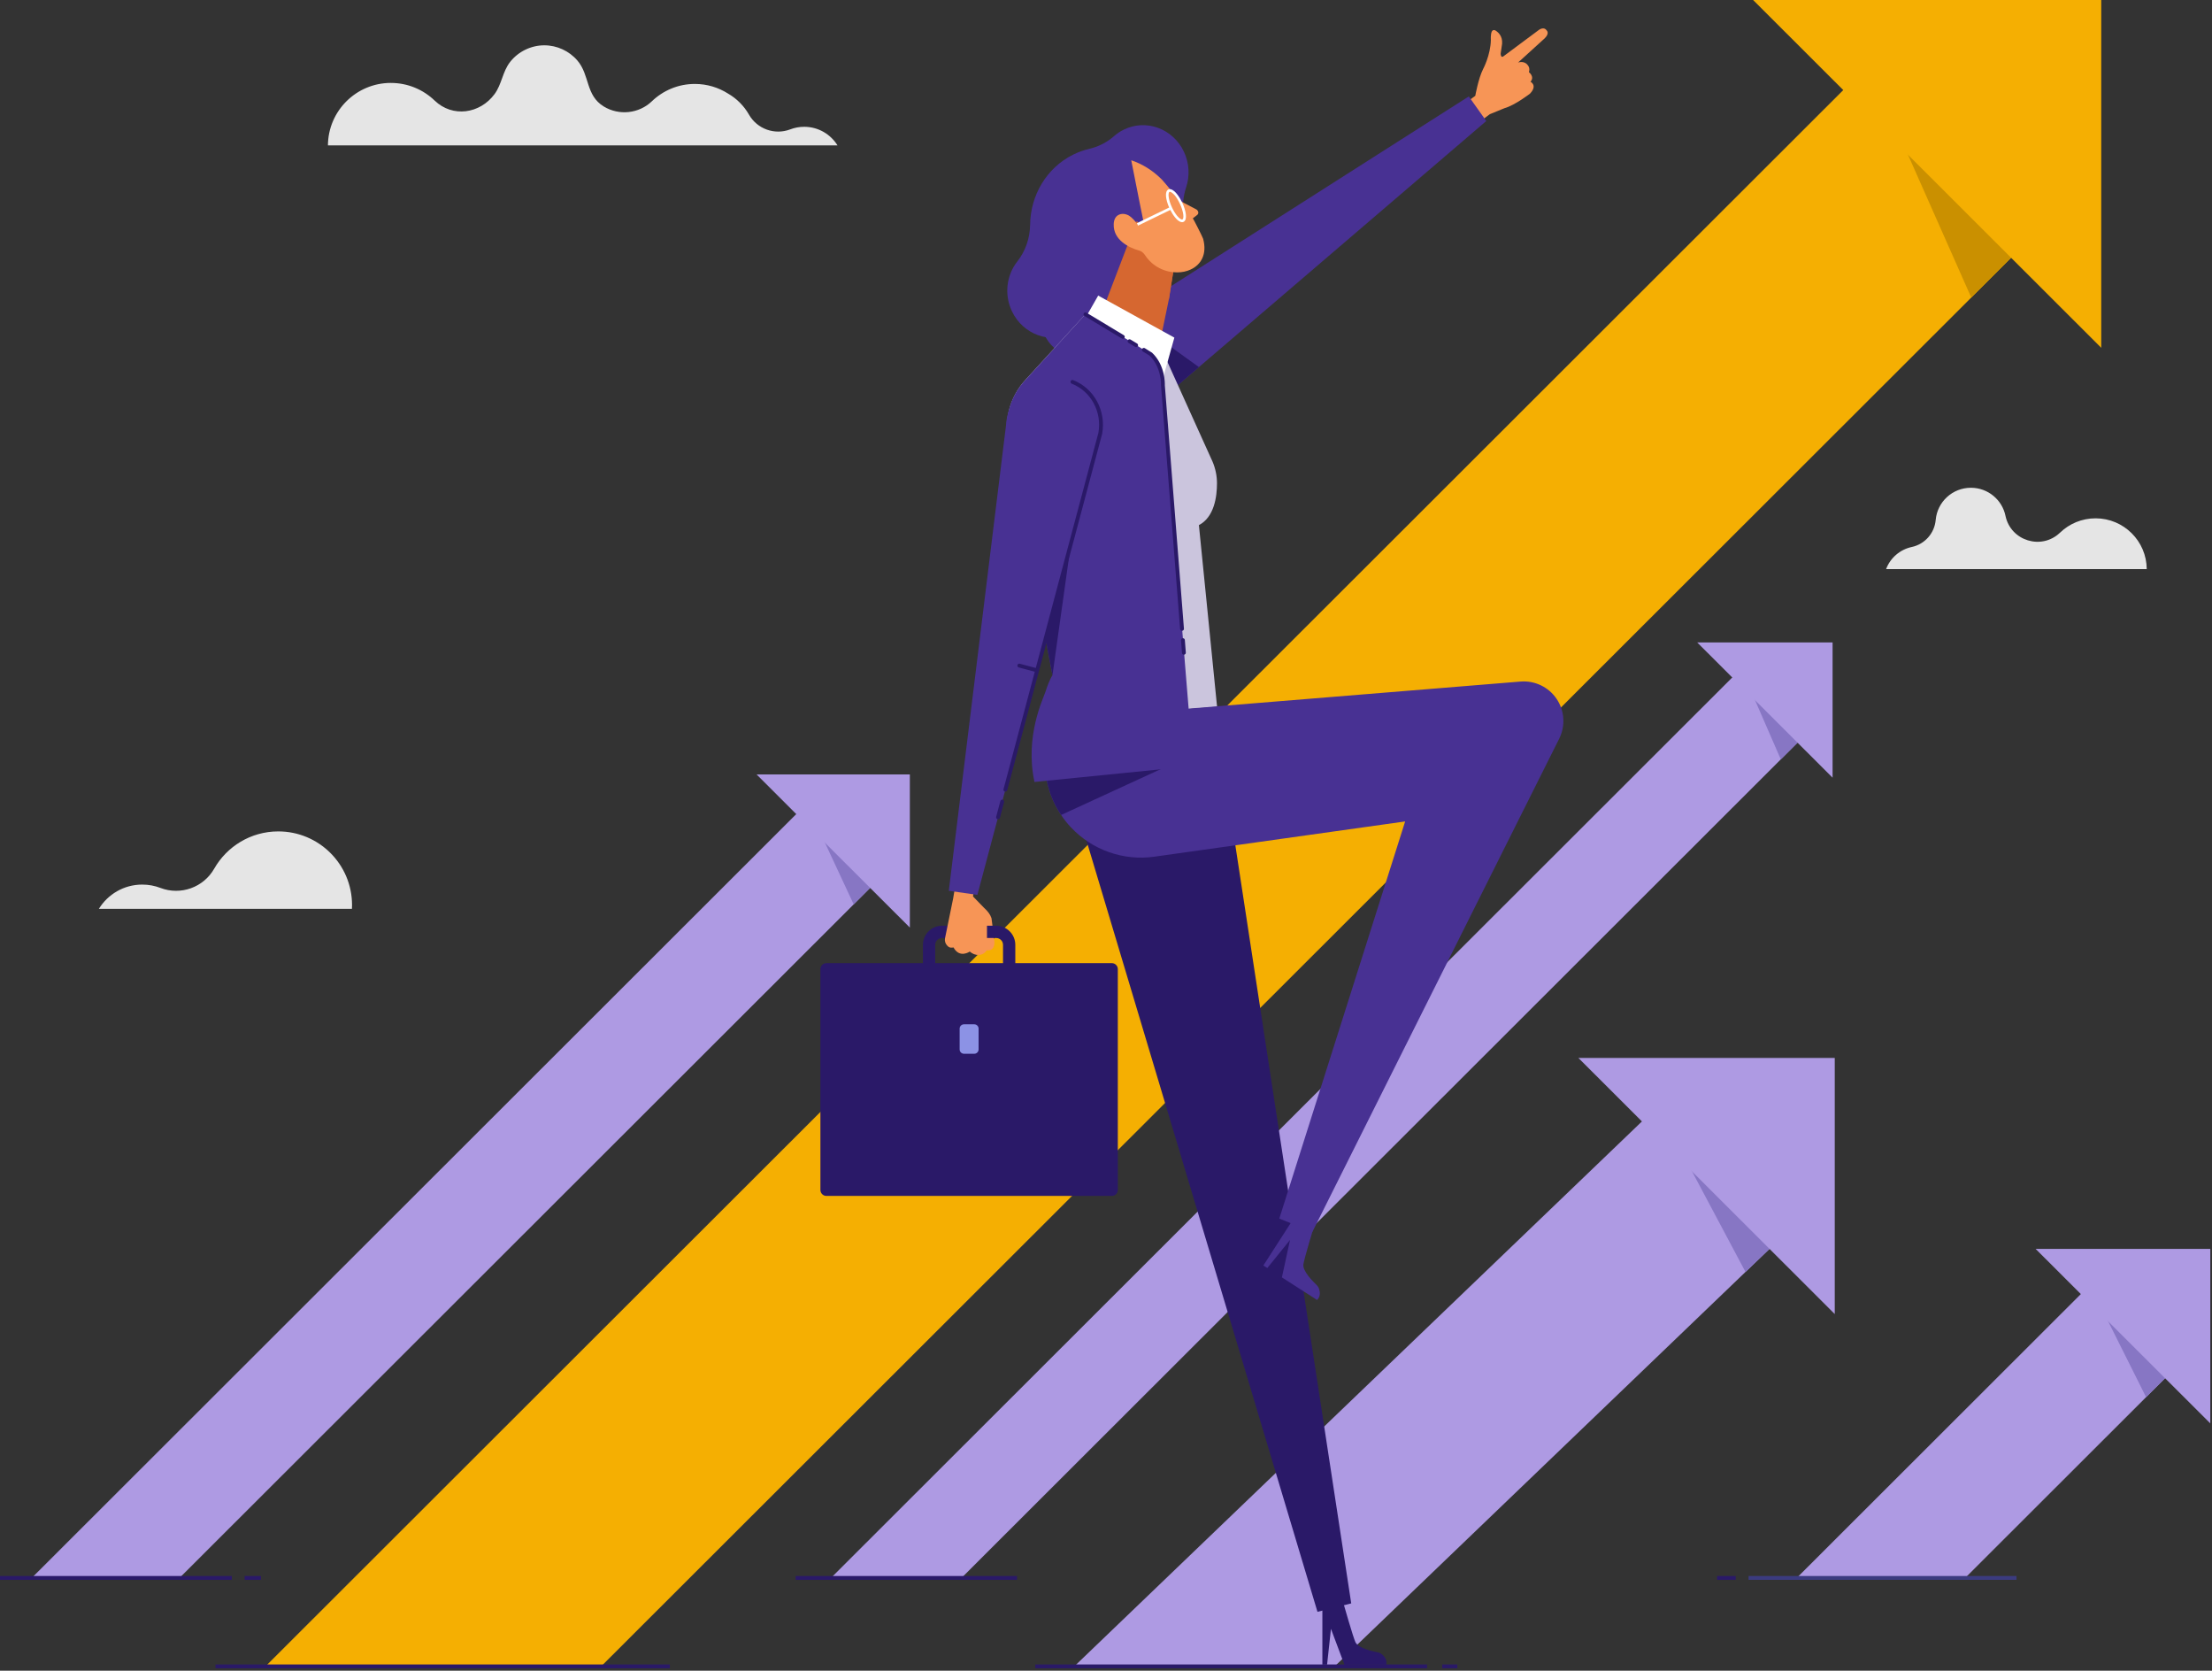 <svg width="739" height="558" viewBox="0 0 739 558" fill="none" xmlns="http://www.w3.org/2000/svg">
<rect x="0" y="0" width="739" height="558" fill="#333333" stroke="none"/>
<g clip-path="url(#clip0_425_4395)">
<path d="M486.638 36.548L492.876 31.997C492.876 31.997 493.887 26.215 495.483 23.067C495.483 23.067 497.986 18.412 498.077 13.336C498.077 13.336 497.932 11.448 498.403 10.488C498.503 10.284 498.684 10.13 498.897 10.066C499.115 10.003 499.351 10.03 499.546 10.143C500.344 10.61 502.053 11.932 501.831 14.604L501.346 17.937C501.346 17.937 501.377 19.44 502.225 18.842L514.213 9.926C514.213 9.926 515.822 8.808 516.675 10.116C516.675 10.116 517.84 10.999 516.108 12.756L507.172 20.885C507.172 20.885 509.203 20.156 510.368 21.727C510.368 21.727 511.288 22.592 510.79 24.104C510.79 24.104 512.807 25.603 511.325 27.297C511.325 27.297 513.768 28.497 511.166 31.259C511.166 31.259 506.183 35.131 502.633 36.132L497.737 38.129L491.398 42.879L486.642 36.548H486.638Z" fill="#F79556"/>
<path d="M496.549 40.415L400.544 122.605L391.676 130.19L379.108 140.962C375.708 144.178 371.056 145.83 366.382 145.486C361.707 145.147 357.45 142.878 354.702 139.228L354.308 138.703C349.121 131.802 350.722 122.03 357.894 116.795L490.705 32.206L496.549 40.42V40.415Z" fill="#483193"/>
<path d="M400.544 122.604L391.676 130.189C390.062 124.76 385.687 111.913 385.687 111.913L400.544 122.604Z" fill="#2A1968"/>
<path d="M693.917 64.081L677.223 80.758L658.571 99.383L319.819 437.713L201.195 556.188H89.05L207.669 437.713L637.842 8.079L693.917 64.081Z" fill="#F5AF02"/>
<path d="M592.095 416.235L583.149 424.816L569.711 437.713L446.268 556.187H359.276L482.729 437.713L550.324 372.84L561.881 384.84L592.095 416.235Z" fill="#AE9AE3"/>
<path d="M117.576 303.534C117.599 303.099 117.613 302.664 117.613 302.225C117.576 288.636 106.518 277.646 92.912 277.682C83.758 277.704 75.788 282.717 71.562 290.126C67.985 296.397 60.359 299.132 53.604 296.556C51.704 295.831 49.646 295.433 47.487 295.437C41.371 295.451 36.021 298.689 33.038 303.534H117.581H117.576Z" fill="#E5E5E5"/>
<path d="M130.544 27.7C136.238 27.686 141.407 29.937 145.202 33.582C151.218 39.369 160.368 37.993 165.21 31.445C167.658 28.139 167.88 23.914 170.437 20.672C173.167 17.208 177.41 15.143 181.822 15.134C186.061 15.124 190.155 17.004 192.907 20.223C197.096 25.123 195.591 31.829 201.707 35.561C206.803 38.672 213.473 37.965 217.771 33.836C221.507 30.236 226.594 28.021 232.193 28.035C236.242 28.044 240.014 29.221 243.201 31.236C246.116 32.916 248.547 35.348 250.215 38.269C252.963 43.092 258.82 45.188 264.007 43.209C265.467 42.652 267.049 42.344 268.704 42.349C273.401 42.362 277.509 44.849 279.803 48.566H109.557C109.634 37.051 118.992 27.722 130.548 27.691L130.544 27.7Z" fill="#E5E5E5"/>
<path d="M630.12 190.072C631.517 186.354 634.74 183.529 638.698 182.686C643.055 181.753 646.297 178.09 646.691 173.657C647.222 167.621 652.3 162.888 658.479 162.907C664.183 162.92 668.93 166.968 670.018 172.339C671.804 180.676 682.074 183.818 688.231 177.895V177.904C691.314 174.929 695.512 173.104 700.141 173.113C709.531 173.136 717.134 180.716 717.197 190.072H630.12Z" fill="#E5E5E5"/>
<path d="M609.106 239.485L603.601 244.983L594.942 253.627L321.183 527.052H277.576L587.298 217.704L609.106 239.485Z" fill="#AE9AE3"/>
<path d="M734.371 449.269L656.493 527.052H600.224L706.234 421.166L734.371 449.269Z" fill="#AE9AE3"/>
<path d="M300.404 286.87L293.309 293.952L285.207 302.049L59.928 527.052H10.563L275.722 262.204L300.404 286.87Z" fill="#AE9AE3"/>
<path d="M461.773 552.601C461.356 552.234 460.839 551.985 460.304 551.868C458.686 551.532 453.789 550.532 452.824 548.449C452.039 546.764 448.929 535.851 448.929 535.851L441.788 537.359V555.988H443.357L444.658 544.011L449.151 555.988H463.111C463.478 554.385 462.544 553.235 461.773 552.601Z" fill="#2A1968"/>
<path d="M407.272 246.735L451.427 535.511L440.151 538.328L355.586 256.077L407.272 246.735Z" fill="#2A1968"/>
<path d="M339.854 87.356C342.556 83.915 344.066 79.626 344.147 75.166C344.224 65.389 349.515 56.092 358.574 51.623C360.383 50.731 362.247 50.079 364.128 49.653C367.089 48.938 369.841 47.516 372.158 45.496C373.123 44.64 374.207 43.902 375.408 43.309C382.867 39.627 391.875 42.929 395.539 50.686C397.37 54.566 397.515 58.828 396.269 62.577C395.289 65.529 394.99 68.69 395.398 71.797C396.269 77.358 395.389 82.973 393.041 87.854C390.61 92.917 386.602 97.164 381.298 99.786C378.818 101.013 376.233 101.783 373.636 102.136C369.396 102.779 365.497 104.853 362.546 108.041C361.335 109.359 359.88 110.482 358.193 111.311C350.735 114.992 341.726 111.691 338.063 103.934C335.402 98.301 336.304 91.866 339.849 87.356H339.854Z" fill="#483193"/>
<path d="M373.414 105.152C373.935 112.524 368.581 118.896 361.48 119.389C358.533 119.593 355.745 118.764 353.451 117.18C350.218 114.952 347.97 111.261 347.666 106.945C347.593 105.899 347.634 104.885 347.784 103.893C347.874 103.413 347.97 102.956 348.06 102.503C348.083 102.431 348.092 102.372 348.115 102.299C348.672 100.316 349.643 98.518 350.957 97.028C353.12 94.57 356.149 92.948 359.599 92.708C366.699 92.215 372.892 97.78 373.414 105.152Z" fill="#483193"/>
<path d="M366.861 107.561L386.416 119.702L390.496 100.017L392.074 90.132L392.473 87.709L379.783 73.798L366.861 107.561Z" fill="#D66730"/>
<path d="M384.557 84.023C383.923 90.598 384.789 95.824 390.497 100.022L392.07 90.136L384.557 84.028V84.023Z" fill="#D66730"/>
<path d="M380.644 83.697C381.424 83.919 382.127 84.562 382.603 85.314C385.192 89.176 389.395 90.997 393.253 90.974C394.876 90.974 396.418 90.657 397.773 90.019C401.205 88.452 403.354 84.933 401.949 79.748C401.79 79.155 398.585 72.883 398.535 72.974L398.512 72.924C398.911 72.598 399.537 72.1 399.972 71.787C400.335 71.511 400.435 71.013 400.253 70.628L400.203 70.524C400.045 70.189 399.736 69.926 399.437 69.818L393.765 66.838L391.748 64.257C391.208 63.564 390.664 62.876 390.111 62.224C389.485 61.481 388.882 60.788 388.279 60.095C388.171 59.991 388.093 59.901 387.985 59.797C385.092 56.916 381.66 54.779 377.933 53.52C380.123 64.796 381.959 73.694 381.959 73.694L380.164 75.03C379.252 73.816 377.974 72.471 377.171 72.005C375.961 71.326 374.632 71.244 373.612 71.815C372.592 72.381 372.112 73.513 372.08 74.871C371.88 80.047 376.999 82.692 380.635 83.706L380.644 83.697Z" fill="#F79556"/>
<path d="M380.205 75.347L390.982 70.121C391.821 71.77 393.145 73.676 394.419 74.115C394.673 74.201 394.908 74.228 395.131 74.188C395.235 74.17 395.33 74.138 395.425 74.088C396.794 73.413 396.232 70.343 394.963 67.658C394.147 65.928 392.705 63.741 391.331 63.261C390.959 63.13 390.619 63.139 390.325 63.288C389.023 63.931 389.468 66.734 390.601 69.315L379.824 74.541L380.205 75.347ZM390.71 64.094C390.71 64.094 390.755 64.076 390.783 64.071C390.878 64.053 390.987 64.081 391.068 64.108C391.794 64.361 393.077 65.697 394.183 68.043C395.507 70.85 395.579 73.024 395.044 73.287C394.936 73.341 394.791 73.309 394.686 73.273C393.961 73.019 392.678 71.683 391.571 69.338C390.248 66.53 390.175 64.357 390.71 64.094Z" fill="white"/>
<path d="M336.848 147.891L349.261 208.027L352.839 225.37L351.288 240.4L406.61 236.053L403.373 203.675L400.539 175.387C405.663 172.706 406.583 165.931 406.579 161.394C406.574 158.944 406.071 156.503 405.128 154.253L389.935 120.671L362.732 104.826L345.716 123.451L342.483 126.988C337.401 132.553 335.297 140.364 336.848 147.886V147.891Z" fill="#CBC5DD"/>
<path d="M392.338 112.76L388.375 126.902L362.813 105.859L366.889 98.722L392.338 112.76Z" fill="white"/>
<path d="M520.9 246.726L438.451 411.421L427.393 407.002L469.44 274.353L385.65 286.122C375.326 287.581 364.935 283.917 357.789 276.337C356.57 275.037 355.464 273.647 354.507 272.189C351.737 268.068 349.987 263.386 349.356 258.518C348.898 255.04 349.016 251.485 349.737 247.971L351.288 240.4L507.978 227.635C512.748 227.241 517.359 229.446 520.038 233.408C522.718 237.357 523.044 242.46 520.904 246.726H520.9Z" fill="#483193"/>
<path d="M314.717 309.185C311.204 309.185 308.343 312.043 308.343 315.552V326.502H312.446V315.552C312.446 314.298 313.466 313.279 314.722 313.279H328.845V309.181H314.722L314.717 309.185Z" fill="#2A1968"/>
<path d="M371.454 321.679H276.085C274.983 321.679 274.09 322.571 274.09 323.671V397.429C274.09 398.529 274.983 399.421 276.085 399.421H371.454C372.556 399.421 373.449 398.529 373.449 397.429V323.671C373.449 322.571 372.556 321.679 371.454 321.679Z" fill="#2A1968"/>
<path d="M322.058 342.097H325.481C326.283 342.097 326.936 342.749 326.936 343.551V350.488C326.936 351.29 326.283 351.942 325.481 351.942H322.058C321.255 351.942 320.603 351.29 320.603 350.488V343.551C320.603 342.749 321.255 342.097 322.058 342.097Z" fill="#8C92E5"/>
<path d="M325.599 295.559L325.069 299.404L328.741 303.181C330.052 304.381 330.836 305.422 331.249 306.681C331.249 306.681 332.096 313.17 332.214 314.474C332.214 314.474 332.563 317.726 329.657 317.377C328.356 319.388 325.826 319.41 323.985 317.812C323.985 317.812 320.594 320.203 318.554 316.431C318.554 316.431 318.391 316.467 318.132 316.489C317.284 316.553 316.944 316.363 316.377 315.733C315.806 315.104 315.561 314.243 315.711 313.406L318.445 300.024L319.338 294.663L325.599 295.555V295.559Z" fill="#F79556"/>
<path d="M332.821 309.185H329.738V313.283H332.821C334.073 313.283 335.097 314.302 335.097 315.557V326.103H339.2V315.557C339.2 312.043 336.34 309.19 332.826 309.19L332.821 309.185Z" fill="#2A1968"/>
<path d="M440.723 430.612C440.569 430.078 440.27 429.589 439.884 429.199C438.701 428.045 435.128 424.558 435.441 422.28C435.695 420.442 438.986 409.578 438.986 409.578L432.163 406.988L422.075 422.656L423.395 423.503L430.975 414.134L428.268 426.632L440.011 434.176C441.185 433.026 441.022 431.554 440.723 430.608V430.612Z" fill="#483193"/>
<path d="M592.094 416.235L583.149 424.816L561.881 384.84L592.094 416.235Z" fill="#8776C4"/>
<path d="M612.969 438.881V353.341H527.324L612.969 438.881Z" fill="#AE9AE3"/>
<path d="M293.309 293.952L285.207 302.049L274.67 279.443L293.309 293.952Z" fill="#8776C4"/>
<path d="M303.968 309.797V258.658H252.768L303.968 309.797Z" fill="#AE9AE3"/>
<path d="M603.602 244.983L594.942 253.627L584.355 229.301L603.602 244.983Z" fill="#8776C4"/>
<path d="M612.243 259.74V214.57H567.018L612.243 259.74Z" fill="#AE9AE3"/>
<path d="M726.9 456.732L716.98 466.64L703.256 439.207L726.9 456.732Z" fill="#8776C4"/>
<path d="M738.43 475.393V417.118H680.079L738.43 475.393Z" fill="#AE9AE3"/>
<path d="M677.223 80.758L658.571 99.383L633.983 43.893L677.223 80.758Z" fill="#CA9000"/>
<path d="M701.996 116.165V0H585.688L701.996 116.165Z" fill="#F5AF02"/>
<path d="M391.127 255.344L354.507 272.189C351.737 268.068 349.987 263.386 349.356 258.518L391.127 255.344Z" fill="#2A1968"/>
<path d="M398.667 255.855L345.603 261.167C342.293 245.816 348.559 233.327 349.307 230.954C350.504 227.109 351.619 225.497 351.619 225.497L348.296 208.104L346.6 199.328L346.26 197.571L340.285 166.529L336.658 147.728C335.819 143.358 336.2 138.884 337.696 134.845C338.721 132.023 340.298 129.388 342.361 127.133L342.493 126.988L345.725 123.46L362.736 104.831L384.463 118.28C388.824 122.401 388.52 128.695 388.52 128.695L394.469 204.391L398.672 255.855H398.667Z" fill="#483193"/>
<path d="M362.532 147.678L351.619 225.497L348.295 208.104L346.6 199.328L362.532 147.678Z" fill="#2A1968"/>
<path d="M326.529 298.879L367.587 144.739C369.152 136.167 363.67 128.129 355.305 126.721L354.67 126.617C350.25 125.874 345.671 127.128 342.112 130.049C338.553 132.97 336.367 137.281 336.118 141.868L316.98 297.511L326.529 298.883V298.879Z" fill="#483193"/>
<path d="M333.429 273.62C333.375 273.62 333.321 273.611 333.262 273.597C332.917 273.506 332.713 273.153 332.804 272.809L334.205 267.547C334.295 267.203 334.649 266.999 334.994 267.09C335.338 267.18 335.542 267.534 335.452 267.878L334.051 273.14C333.973 273.425 333.715 273.615 333.429 273.615V273.62Z" fill="#2A1968"/>
<path d="M335.882 264.4C335.827 264.4 335.773 264.391 335.714 264.377C335.369 264.287 335.165 263.934 335.256 263.59L366.952 144.599C368.222 137.58 364.481 130.665 358.057 128.147C357.726 128.016 357.562 127.645 357.694 127.314C357.825 126.983 358.197 126.82 358.528 126.952C365.533 129.696 369.604 137.226 368.217 144.857L368.208 144.907L336.503 263.925C336.426 264.21 336.167 264.4 335.882 264.4Z" fill="#2A1968"/>
<path d="M394.899 210.671C394.568 210.671 394.287 210.413 394.26 210.078L387.872 128.704V128.663C387.876 128.604 388.103 122.645 384.059 118.783L381.801 117.383C381.497 117.198 381.406 116.799 381.592 116.5C381.778 116.197 382.177 116.106 382.476 116.292L384.893 117.804C389.282 121.943 389.178 128.057 389.155 128.681L395.538 209.979C395.566 210.332 395.303 210.64 394.949 210.671C394.931 210.671 394.913 210.671 394.899 210.671Z" fill="#2A1968"/>
<path d="M395.525 218.664C395.194 218.664 394.913 218.406 394.886 218.071L394.555 213.841C394.527 213.488 394.79 213.18 395.144 213.148C395.498 213.121 395.806 213.384 395.838 213.737L396.169 217.967C396.196 218.32 395.933 218.628 395.579 218.659C395.561 218.659 395.543 218.659 395.529 218.659L395.525 218.664Z" fill="#2A1968"/>
<path d="M379.566 115.93C379.452 115.93 379.339 115.898 379.235 115.839L377.022 114.508C376.719 114.327 376.619 113.928 376.805 113.625C376.986 113.321 377.385 113.222 377.689 113.407L379.901 114.739C380.205 114.92 380.305 115.318 380.119 115.622C379.997 115.821 379.788 115.934 379.566 115.934V115.93Z" fill="#2A1968"/>
<path d="M375.118 113.145C375.004 113.145 374.891 113.113 374.787 113.054L362.296 105.528C361.992 105.347 361.892 104.949 362.078 104.645C362.259 104.342 362.658 104.242 362.962 104.428L375.458 111.954C375.761 112.135 375.861 112.534 375.675 112.837C375.553 113.036 375.34 113.149 375.122 113.149L375.118 113.145Z" fill="#2A1968"/>
<path d="M346.377 224.501C346.323 224.501 346.269 224.492 346.21 224.478L340.37 222.925C340.025 222.834 339.821 222.481 339.912 222.137C340.003 221.793 340.356 221.589 340.701 221.68L346.541 223.233C346.885 223.323 347.089 223.677 346.999 224.021C346.921 224.306 346.663 224.496 346.377 224.496V224.501Z" fill="#2A1968"/>
<path d="M486.873 555.902H481.813V557.188H486.873V555.902Z" fill="#2A1968"/>
<path d="M223.783 555.902H71.998V557.188H223.783V555.902Z" fill="#2A1968"/>
<path d="M87.177 526.364H81.728V527.65H87.177V526.364Z" fill="#2A1968"/>
<path d="M77.447 526.364H0V527.65H77.447V526.364Z" fill="#2A1968"/>
<path d="M339.763 526.364H265.815V527.65H339.763V526.364Z" fill="#2A1968"/>
<path d="M673.682 526.364H584.17V527.65H673.682V526.364Z" fill="#3B3B7F"/>
<path d="M579.885 526.364H573.66V527.65H579.885V526.364Z" fill="#2A1968"/>
<path d="M476.753 555.902H345.888V557.188H476.753V555.902Z" fill="#2A1968"/>
</g>
<defs>
<clipPath id="clip0_425_4395">
<rect width="738.43" height="557.188" fill="white"/>
</clipPath>
</defs>
</svg>
